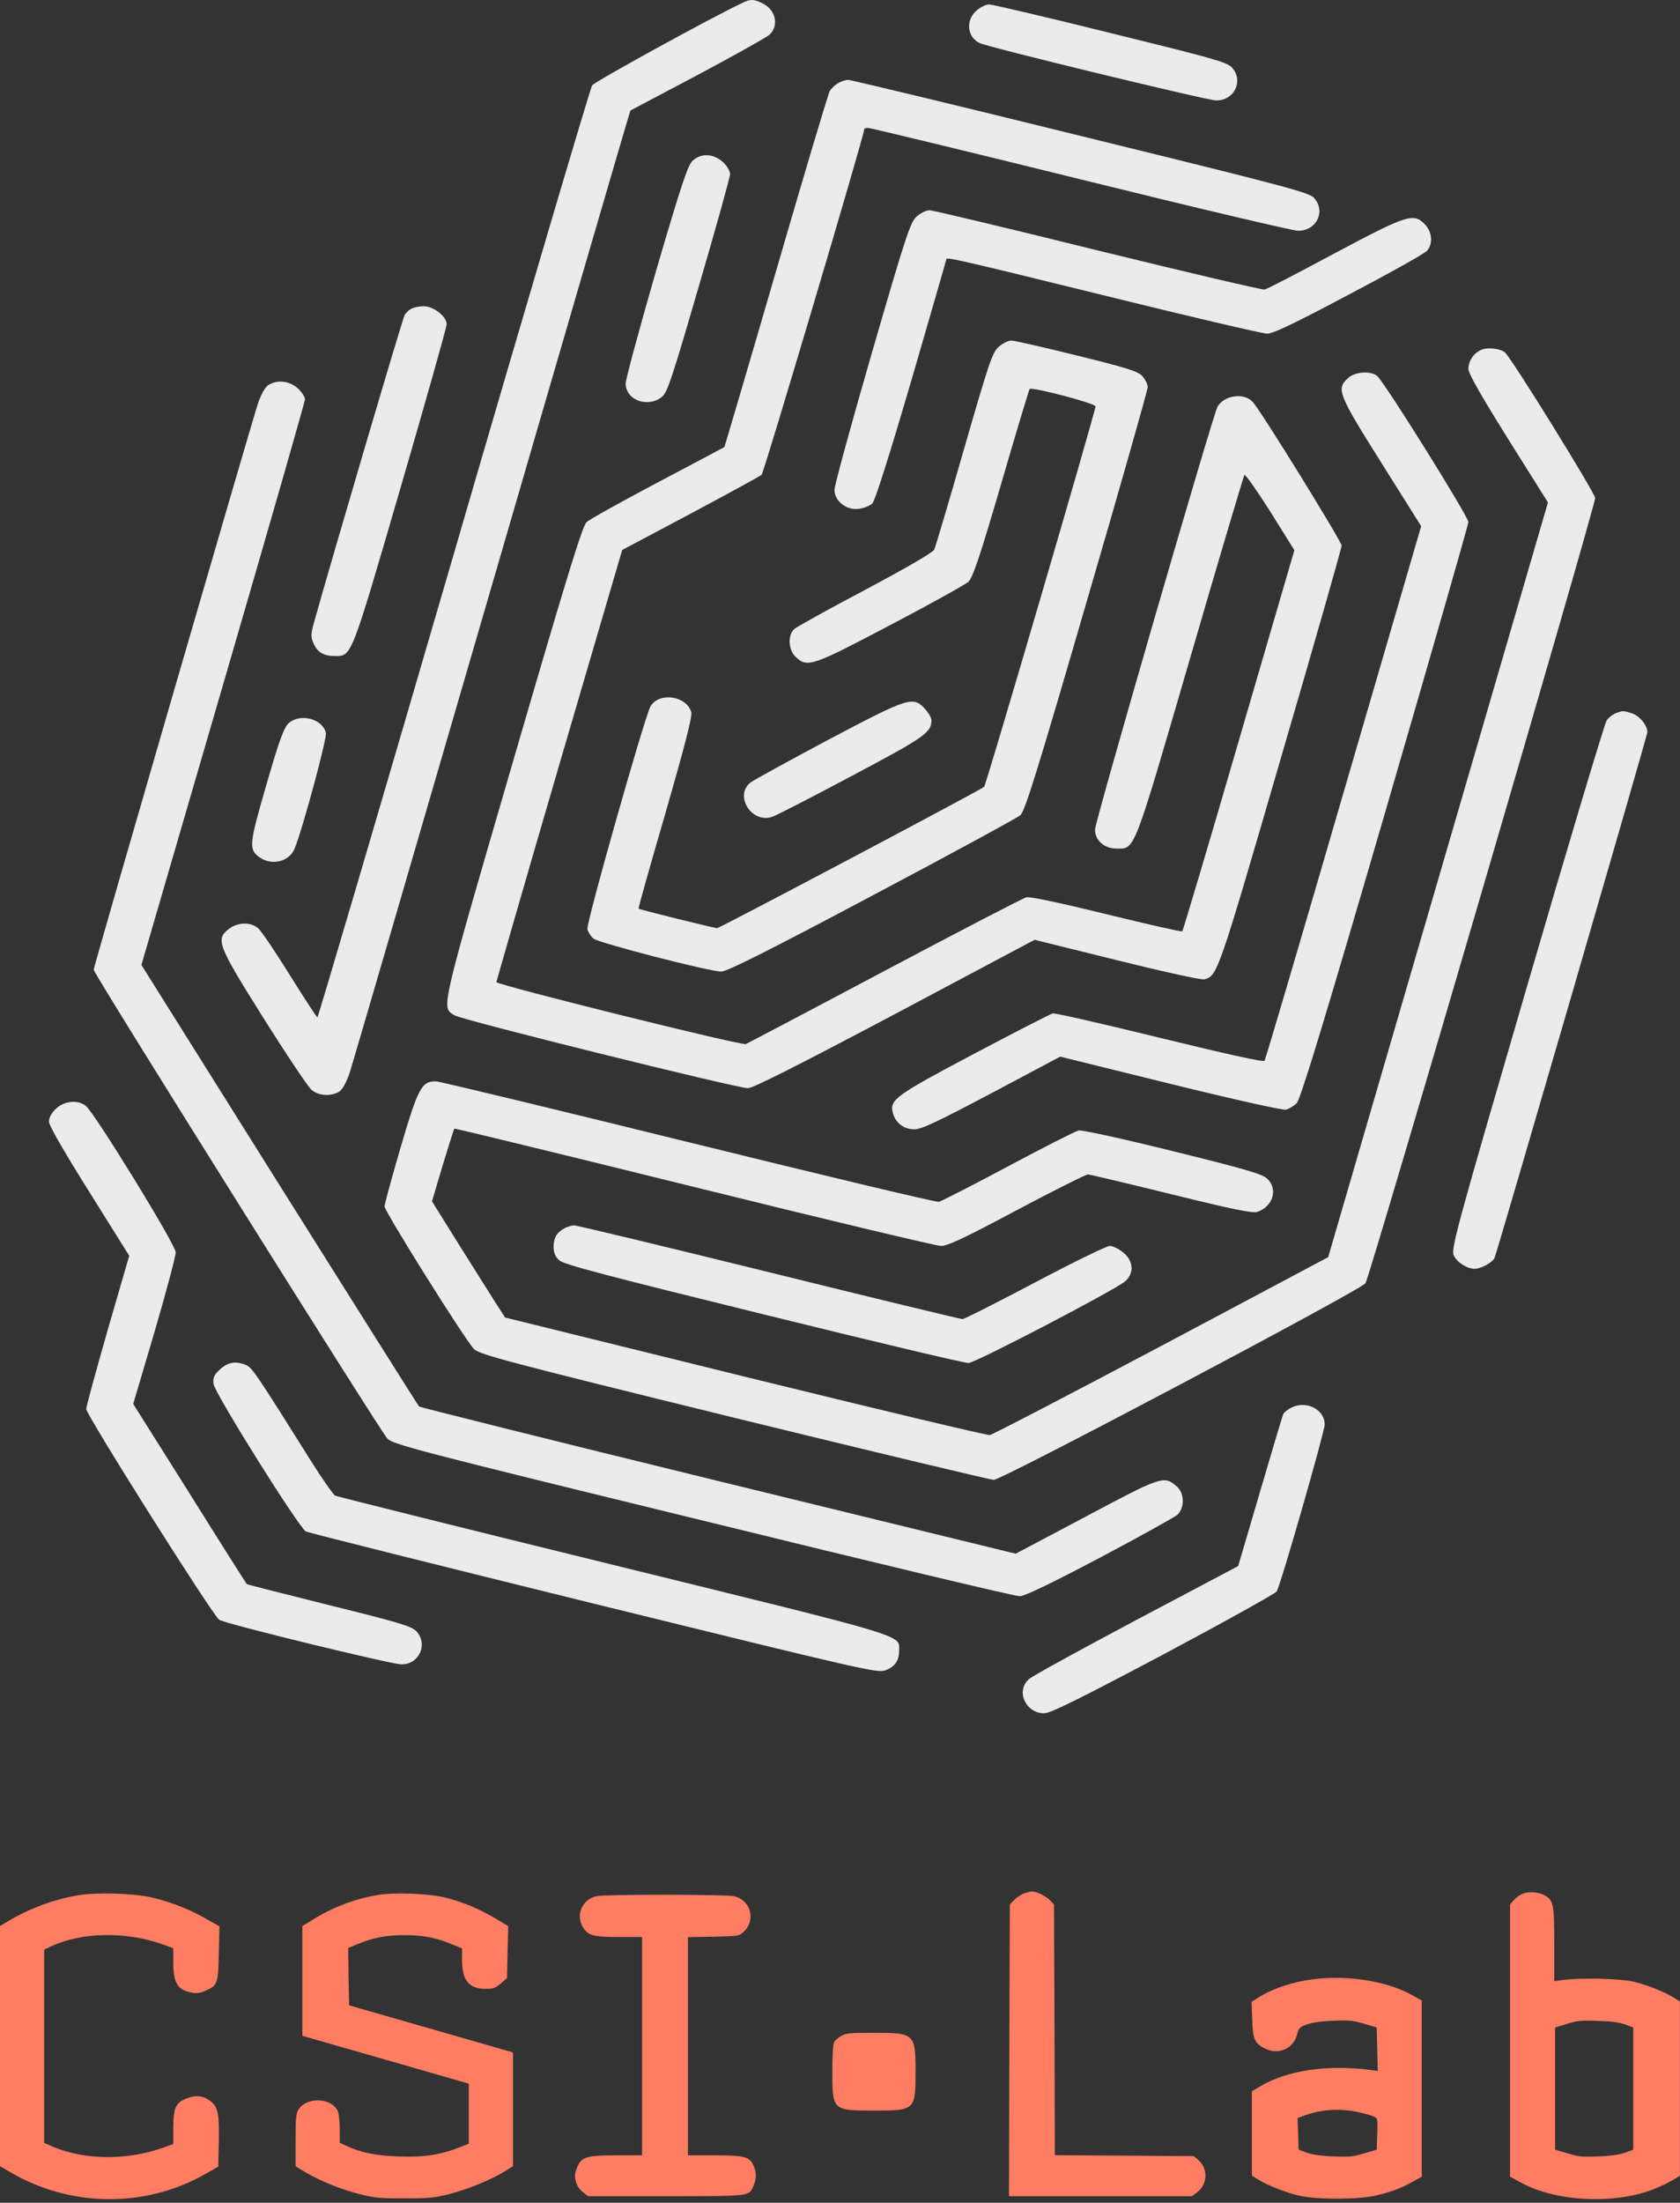 <svg width="103" height="135" viewBox="0 0 103 135" fill="none" xmlns="http://www.w3.org/2000/svg">
<rect x="0" y="0" width="103" height="135" fill="#333333" stroke="none"/>
<path d="M93.447 116.024C93.27 116.073 92.999 116.246 92.853 116.409L92.582 116.708V125.054V133.401L93.238 133.757C95.509 135.008 99.372 135.124 101.757 134.007C102.122 133.844 102.549 133.622 102.715 133.516L102.996 133.333V128V122.667L102.694 122.474C102.132 122.099 100.882 121.608 100.091 121.435C99.227 121.252 96.956 121.204 95.894 121.338L95.29 121.415V119.143C95.29 116.698 95.248 116.496 94.738 116.178C94.405 115.976 93.853 115.909 93.447 116.024ZM99.612 124.063L100.133 124.255V128V131.745L99.612 131.937C99.268 132.053 98.727 132.13 97.998 132.159C97.05 132.197 96.8 132.178 96.123 131.976L95.342 131.745V128V124.255L96.071 124.034C96.696 123.841 96.967 123.812 97.946 123.851C98.748 123.87 99.247 123.938 99.612 124.063Z" fill="#FF7D62"/>
<path d="M4.759 116.159C3.27 116.419 1.843 116.948 0.552 117.709L0 118.036V125.401V132.756L0.573 133.092C4.259 135.278 8.852 135.345 12.549 133.256L13.382 132.784L13.414 131.263C13.445 129.54 13.372 129.136 12.914 128.78C12.455 128.423 11.997 128.375 11.414 128.616C10.758 128.876 10.623 129.203 10.623 130.445V131.398L9.925 131.648C7.738 132.409 5.186 132.38 3.26 131.571L2.708 131.331V125.41V119.48L3.103 119.297C5.03 118.392 7.79 118.354 10.081 119.201L10.623 119.403V120.26C10.623 121.54 10.893 121.974 11.799 122.128C12.081 122.176 12.299 122.147 12.622 121.993C13.341 121.675 13.382 121.569 13.414 119.711L13.455 118.055L12.664 117.613C11.695 117.045 10.529 116.583 9.373 116.303C8.206 116.024 5.936 115.957 4.759 116.159Z" fill="#FF7D62"/>
<path d="M23.067 116.149C21.672 116.4 20.339 116.919 19.141 117.67L18.537 118.046V121.406V124.765L19.506 125.044C20.026 125.199 22.328 125.853 24.609 126.508L28.743 127.701V129.54V131.379L28.098 131.629C26.91 132.082 25.952 132.216 24.432 132.159C23.036 132.111 22.12 131.928 21.224 131.504L20.828 131.321V130.426C20.818 129.896 20.766 129.454 20.683 129.319C20.214 128.529 18.787 128.52 18.287 129.3C18.152 129.521 18.121 129.858 18.121 131.167V132.765L18.714 133.121C19.641 133.67 20.953 134.2 22.057 134.469C22.953 134.7 23.265 134.729 24.786 134.729C26.317 134.729 26.619 134.7 27.525 134.469C28.618 134.2 30.201 133.555 30.972 133.054L31.451 132.756V129.271V125.786L26.431 124.342L21.401 122.898L21.37 121.136L21.349 119.384L21.932 119.143C22.911 118.739 23.713 118.595 24.838 118.595C25.963 118.604 26.754 118.758 27.723 119.163L28.327 119.413V120.125C28.327 121.367 28.754 121.887 29.743 121.887C30.243 121.887 30.357 121.848 30.701 121.56L31.086 121.232L31.118 119.634L31.159 118.046L30.41 117.593C29.42 117.006 28.358 116.554 27.337 116.303C26.265 116.034 24.119 115.957 23.067 116.149Z" fill="#FF7D62"/>
<path d="M36.575 116.207C35.648 116.409 35.252 117.439 35.804 118.209C36.106 118.633 36.439 118.71 37.96 118.71H39.366V125.401V132.091H37.804C35.804 132.091 35.575 132.187 35.294 133.083C35.169 133.506 35.356 134.055 35.731 134.344L36.054 134.594H40.813C46.083 134.594 45.906 134.613 46.197 133.959C46.385 133.545 46.385 133.131 46.197 132.717C45.947 132.168 45.635 132.091 43.792 132.091H42.178V125.41V118.72L43.729 118.691C45.208 118.662 45.302 118.652 45.552 118.431C46.364 117.728 46.062 116.477 45.031 116.217C44.562 116.092 37.116 116.092 36.575 116.207Z" fill="#FF7D62"/>
<path d="M80.127 121.357C78.95 121.55 77.846 121.954 77.034 122.493L76.732 122.686L76.773 123.773C76.805 125.006 76.93 125.256 77.617 125.574C78.409 125.939 79.283 125.545 79.513 124.727C79.627 124.274 79.669 124.236 80.148 124.062C80.481 123.947 81.033 123.87 81.751 123.841C82.699 123.802 82.949 123.822 83.626 124.024L84.407 124.255L84.438 125.583L84.47 126.921L83.97 126.854C81.366 126.517 78.919 126.883 77.273 127.855L76.753 128.163V130.743V133.333L77.055 133.525C77.607 133.891 78.867 134.392 79.658 134.565C80.793 134.815 83.282 134.806 84.355 134.555C85.292 134.334 85.886 134.113 86.625 133.699L87.167 133.4V128V122.599L86.521 122.243C84.897 121.348 82.293 120.991 80.127 121.357ZM83.272 129.444C83.626 129.521 84.032 129.636 84.188 129.694C84.47 129.819 84.47 129.819 84.438 130.782L84.407 131.744L83.626 131.975C82.949 132.178 82.699 132.197 81.751 132.158C81.022 132.129 80.481 132.052 80.137 131.937L79.617 131.744L79.585 130.772L79.554 129.8L80.023 129.636C81.043 129.27 82.189 129.203 83.272 129.444Z" fill="#FF7D62"/>
<path d="M51.582 124.775C51.404 124.871 51.196 125.044 51.144 125.15C51.071 125.266 51.03 125.998 51.03 126.941C51.03 129.338 51.04 129.348 53.581 129.348C56.101 129.348 56.133 129.319 56.133 126.989C56.133 124.631 56.081 124.582 53.56 124.582C52.113 124.582 51.873 124.602 51.582 124.775Z" fill="#FF7D62"/>
<path d="M62.746 116.053C62.579 116.12 62.319 116.303 62.173 116.448L61.913 116.708L61.881 125.651L61.86 134.594H67.474H73.087L73.41 134.344C74.045 133.853 74.076 132.9 73.462 132.37L73.191 132.139L68.932 132.111L64.672 132.082L64.651 124.39L64.62 116.708L64.36 116.448C64.079 116.169 63.547 115.918 63.245 115.918C63.141 115.928 62.923 115.986 62.746 116.053Z" fill="#FF7D62"/>
<path d="M45.492 0.187C43.434 1.168 36.454 5.008 36.302 5.232C36.195 5.4 32.37 18.305 27.828 33.929C23.271 49.567 19.506 62.346 19.46 62.346C19.415 62.346 18.668 61.197 17.784 59.782C16.915 58.381 16.046 57.092 15.848 56.91C15.391 56.489 14.583 56.503 14.019 56.938C13.211 57.582 13.333 57.904 16.168 62.416C17.57 64.644 18.896 66.62 19.095 66.788C19.537 67.166 20.299 67.209 20.802 66.9C21 66.76 21.244 66.326 21.442 65.737C21.609 65.219 25.45 52.061 29.977 36.493C34.503 20.926 38.313 7.866 38.435 7.488L38.649 6.773L42.733 4.615C44.974 3.424 46.97 2.303 47.169 2.135C47.778 1.575 47.565 0.594 46.742 0.201C46.193 -0.065 46.01 -0.065 45.492 0.187Z" fill="white" fill-opacity="0.9"/>
<path d="M59.834 0.678C59.194 1.28 59.3 2.275 60.062 2.64C60.627 2.906 74.023 6.157 74.572 6.157C75.7 6.157 76.264 4.924 75.517 4.125C75.212 3.803 74.282 3.55 68.079 2.023C64.178 1.056 60.84 0.272 60.642 0.272C60.444 0.272 60.078 0.454 59.834 0.678Z" fill="white" fill-opacity="0.9"/>
<path d="M51.345 5.12C51.162 5.232 50.948 5.442 50.872 5.582C50.781 5.723 49.302 10.683 47.58 16.61C45.858 22.537 44.425 27.386 44.41 27.4C44.395 27.414 42.566 28.381 40.34 29.558C38.115 30.735 36.149 31.828 35.966 31.996C35.707 32.22 34.732 35.415 31.424 46.765C26.928 62.221 27.05 61.702 27.858 62.221C28.27 62.501 45.172 66.69 45.858 66.69C46.163 66.69 49.013 65.247 54.865 62.15L63.431 57.596L68.46 58.843C71.234 59.53 73.642 60.063 73.825 60.02C74.633 59.824 74.663 59.754 78.519 46.499C80.577 39.464 82.254 33.579 82.254 33.439C82.254 33.187 77.254 25.088 76.797 24.625C76.264 24.051 75.06 24.219 74.648 24.919C74.374 25.382 67.134 50.352 67.134 50.842C67.134 51.501 67.698 52.005 68.46 52.005C69.603 52.005 69.451 52.398 72.987 40.263C74.755 34.182 76.249 29.165 76.294 29.109C76.355 29.053 77.056 30.062 77.879 31.351L79.358 33.719L75.959 45.364C74.1 51.767 72.53 57.036 72.484 57.078C72.438 57.12 70.35 56.644 67.835 56.027C65.153 55.368 63.141 54.934 62.928 54.99C62.745 55.032 58.828 57.064 54.256 59.488C49.668 61.926 45.827 63.944 45.721 63.986C45.431 64.084 30.434 60.357 30.434 60.189C30.449 60.105 32.171 54.107 34.29 46.863L38.146 33.705L42.322 31.491C44.623 30.258 46.589 29.193 46.696 29.095C46.833 28.969 52.991 8.259 52.991 7.909C52.991 7.866 53.097 7.838 53.219 7.838C53.356 7.838 59.209 9.254 66.25 10.991C73.276 12.729 79.281 14.144 79.586 14.144C80.729 14.144 81.308 12.925 80.546 12.112C80.242 11.79 78.641 11.37 66.25 8.329C58.584 6.437 52.168 4.896 52 4.896C51.832 4.896 51.528 4.994 51.345 5.12Z" fill="white" fill-opacity="0.9"/>
<path d="M42.459 9.856C42.169 10.122 41.743 11.411 40.219 16.61C39.197 20.155 38.359 23.252 38.359 23.504C38.359 24.513 39.7 25.017 40.569 24.331C40.92 24.064 41.194 23.21 42.855 17.507C43.907 13.919 44.761 10.851 44.761 10.669C44.761 10.486 44.562 10.15 44.319 9.926C43.739 9.408 42.977 9.366 42.459 9.856Z" fill="white" fill-opacity="0.9"/>
<path d="M56.206 13.261C55.81 13.625 55.566 14.34 53.463 21.598C52.198 25.956 51.162 29.753 51.162 30.02C51.162 30.72 51.909 31.295 52.671 31.183C52.96 31.141 53.326 31.001 53.478 30.86C53.646 30.692 54.484 28.058 55.886 23.28C57.06 19.244 58.02 15.923 58.02 15.881C58.02 15.741 58.935 15.951 67.82 18.137C72.972 19.412 77.422 20.449 77.696 20.449C78.047 20.449 79.403 19.805 82.695 18.053C85.18 16.75 87.329 15.545 87.481 15.377C87.862 14.97 87.817 14.242 87.374 13.765C86.673 13.023 86.292 13.149 81.811 15.531C79.602 16.722 77.681 17.717 77.529 17.745C77.392 17.773 72.789 16.694 67.302 15.349C61.815 13.989 57.167 12.883 56.984 12.883C56.801 12.883 56.45 13.051 56.206 13.261Z" fill="white" fill-opacity="0.9"/>
<path d="M25.221 18.922C25.069 18.992 24.886 19.175 24.81 19.301C24.688 19.497 20.344 34.238 19.247 38.161C19.049 38.876 19.049 39.058 19.232 39.45C19.46 39.969 19.857 40.207 20.512 40.207C21.579 40.207 21.487 40.417 24.566 29.866C26.121 24.527 27.386 20.029 27.386 19.875C27.386 19.399 26.578 18.768 25.983 18.768C25.709 18.768 25.359 18.838 25.221 18.922Z" fill="white" fill-opacity="0.9"/>
<path d="M61.236 21.248C60.84 21.598 60.642 22.186 59.102 27.525C58.173 30.762 57.35 33.536 57.273 33.691C57.197 33.859 55.505 34.84 53.052 36.143C50.796 37.334 48.83 38.427 48.693 38.553C48.281 38.931 48.327 39.856 48.8 40.276C49.501 40.935 49.805 40.823 54.591 38.301C57.03 37.026 59.163 35.834 59.361 35.666C59.636 35.414 60.063 34.167 61.389 29.627C62.303 26.474 63.096 23.868 63.126 23.84C63.279 23.7 67.165 24.723 67.165 24.905C67.165 25.213 60.459 48.109 60.337 48.221C60.124 48.418 44.12 56.881 43.968 56.881C43.785 56.881 39.213 55.746 39.152 55.69C39.121 55.662 39.868 53.028 40.798 49.833C41.941 45.867 42.459 43.892 42.383 43.653C42.109 42.645 40.402 42.392 39.883 43.289C39.533 43.892 35.921 56.615 36.012 56.951C36.058 57.133 36.226 57.386 36.393 57.526C36.713 57.792 43.496 59.544 44.227 59.544C44.562 59.544 47.169 58.24 53.448 54.905C58.264 52.355 62.364 50.127 62.562 49.959C62.837 49.707 63.614 47.227 66.632 36.843C68.689 29.809 70.365 23.896 70.365 23.728C70.365 23.546 70.213 23.251 70.03 23.041C69.741 22.747 69.07 22.537 65.991 21.78C63.964 21.276 62.166 20.869 61.998 20.869C61.831 20.869 61.48 21.038 61.236 21.248Z" fill="white" fill-opacity="0.9"/>
<path d="M90.85 21.43C90.377 21.598 90.026 22.117 90.026 22.607C90.026 22.887 90.819 24.275 92.465 26.909L94.904 30.791L88.167 53.925L81.431 77.045L71.204 82.482C65.595 85.453 60.855 87.919 60.688 87.947C60.52 87.975 53.768 86.364 45.675 84.374L30.967 80.745L30.343 79.778C30.007 79.245 29.001 77.648 28.102 76.219L26.486 73.626L27.142 71.412C27.508 70.207 27.828 69.184 27.858 69.17C27.889 69.142 34.503 70.754 42.551 72.743C50.598 74.733 57.411 76.359 57.7 76.359C58.096 76.359 59.209 75.84 62.349 74.159C64.62 72.954 66.586 71.973 66.708 71.973C66.83 71.987 69.146 72.533 71.829 73.192C75.563 74.117 76.828 74.369 77.087 74.271C78.062 73.935 78.367 72.856 77.681 72.225C77.376 71.945 76.264 71.623 71.89 70.544C68.765 69.773 66.327 69.24 66.129 69.282C65.946 69.325 63.995 70.305 61.8 71.482C59.621 72.645 57.7 73.626 57.563 73.654C57.426 73.696 50.506 72.043 42.2 69.997C33.894 67.951 26.928 66.27 26.715 66.27C25.846 66.27 25.633 66.676 24.566 70.305C24.017 72.183 23.576 73.808 23.576 73.935C23.576 74.243 28.575 82.216 29.062 82.678C29.398 83.015 31.135 83.477 44.989 86.882C53.539 88.97 60.718 90.693 60.931 90.693C61.434 90.693 83.412 79.077 83.717 78.643C83.961 78.32 97.799 31.015 97.799 30.524C97.799 30.23 92.618 21.851 92.252 21.584C91.962 21.36 91.215 21.276 90.85 21.43Z" fill="white" fill-opacity="0.9"/>
<path d="M82.635 23.182C81.918 23.84 82.04 24.149 84.692 28.366L87.131 32.248L82.376 48.558C79.769 57.526 77.59 64.925 77.529 65.009C77.468 65.107 75.212 64.602 71.128 63.608C67.653 62.753 64.696 62.08 64.543 62.108C64.391 62.15 62.196 63.271 59.681 64.602C54.835 67.167 54.53 67.405 54.743 68.218C54.911 68.82 55.414 69.212 56.054 69.212C56.496 69.212 57.441 68.764 60.809 66.984L65.001 64.757L71.752 66.424C75.624 67.377 78.641 68.049 78.84 68.007C79.022 67.965 79.312 67.783 79.495 67.615C79.724 67.391 81.095 62.921 84.921 49.791C87.725 40.151 90.026 32.136 90.026 31.995C90.026 31.659 84.799 23.28 84.418 23.028C83.976 22.705 83.046 22.789 82.635 23.182Z" fill="white" fill-opacity="0.9"/>
<path d="M16.443 23.603C16.244 23.743 16.001 24.177 15.803 24.766C15.254 26.489 5.743 59.236 5.743 59.432C5.743 59.67 23.286 87.653 23.743 88.158C24.078 88.522 25.572 88.914 43.084 93.188C53.524 95.752 62.273 97.84 62.516 97.826C62.821 97.826 64.437 97.041 67.394 95.486C69.832 94.197 71.966 93.006 72.164 92.852C72.636 92.445 72.636 91.52 72.149 91.1C71.356 90.414 71.249 90.456 66.586 92.936L62.273 95.22L44.029 90.764C34 88.312 25.755 86.252 25.694 86.196C25.633 86.14 21.792 80.03 17.128 72.618L8.67 59.138L13.684 41.931C16.443 32.472 18.698 24.611 18.698 24.471C18.698 24.331 18.5 24.023 18.256 23.799C17.738 23.336 17.006 23.252 16.443 23.603Z" fill="white" fill-opacity="0.9"/>
<path d="M50.735 45.363C48.296 46.666 46.163 47.829 45.995 47.97C45.004 48.796 46.102 50.492 47.352 50.057C47.595 49.973 49.79 48.852 52.229 47.549C56.725 45.167 57.106 44.887 57.106 44.144C57.106 43.99 56.923 43.682 56.709 43.444C55.978 42.645 55.719 42.729 50.735 45.363Z" fill="white" fill-opacity="0.9"/>
<path d="M99.064 43.71C98.882 43.78 98.622 43.976 98.501 44.159C98.379 44.341 96.169 51.697 93.608 60.497C89.356 75.084 88.944 76.555 89.127 76.933C89.31 77.354 89.95 77.76 90.407 77.76C90.788 77.76 91.505 77.368 91.627 77.102C91.81 76.667 101 45.069 101 44.873C101 44.453 100.528 43.878 100.07 43.724C99.506 43.542 99.506 43.542 99.064 43.71Z" fill="white" fill-opacity="0.9"/>
<path d="M17.723 44.298C17.418 44.565 17.159 45.237 16.336 48.082C15.269 51.767 15.239 52.047 15.909 52.538C16.656 53.07 17.723 52.818 18.058 52.019C18.531 50.884 20.07 45.223 19.979 44.901C19.75 44.046 18.439 43.71 17.723 44.298Z" fill="white" fill-opacity="0.9"/>
<path d="M3.442 67.937C3.168 68.19 3 68.498 3 68.736C3 68.974 3.93 70.586 5.469 73.038L7.923 76.961L6.597 81.529C5.881 84.038 5.286 86.21 5.286 86.35C5.286 86.714 13.074 99.059 13.44 99.269C13.867 99.535 24.002 102.001 24.612 102.001C25.709 102.001 26.258 100.768 25.526 99.97C25.221 99.661 24.49 99.437 20.177 98.372C17.433 97.686 15.162 97.111 15.132 97.083C15.101 97.055 13.516 94.561 11.626 91.534L8.167 86.041L9.477 81.614C10.194 79.161 10.773 76.989 10.773 76.751C10.773 76.289 5.804 68.204 5.256 67.769C4.768 67.391 3.96 67.461 3.442 67.937Z" fill="white" fill-opacity="0.9"/>
<path d="M34.625 75.266C34.138 75.532 33.955 75.826 33.939 76.401C33.939 76.765 34.046 77.031 34.29 77.242C34.549 77.494 37.186 78.18 46.803 80.549C53.494 82.202 59.163 83.547 59.377 83.533C59.819 83.519 68.384 79.049 68.994 78.517C69.542 78.026 69.497 77.284 68.872 76.765C68.597 76.541 68.232 76.359 68.034 76.359C67.851 76.359 65.778 77.368 63.446 78.601C61.114 79.834 59.118 80.843 59.011 80.843C58.904 80.843 53.555 79.554 47.153 77.97C40.737 76.387 35.357 75.098 35.204 75.098C35.052 75.098 34.793 75.182 34.625 75.266Z" fill="white" fill-opacity="0.9"/>
<path d="M13.486 83.925C13.12 84.262 13.044 84.444 13.09 84.808C13.166 85.397 18.348 93.664 18.759 93.86C18.942 93.944 26.883 95.934 36.439 98.288C53.021 102.366 53.814 102.548 54.286 102.366C54.865 102.141 55.124 101.777 55.124 101.175C55.124 100.166 55.947 100.418 37.597 95.906C28.331 93.636 20.664 91.716 20.542 91.66C20.436 91.604 19.719 90.581 18.973 89.39C15.696 84.164 15.452 83.813 15.086 83.659C14.461 83.393 13.973 83.477 13.486 83.925Z" fill="white" fill-opacity="0.9"/>
<path d="M79.266 86.223C79.007 86.335 78.748 86.532 78.672 86.672C78.611 86.826 77.971 88.97 77.239 91.464L75.913 95.976L69.664 99.283C66.235 101.105 63.263 102.73 63.08 102.912C62.257 103.627 62.882 105 64.01 105C64.406 105 66.128 104.145 71.341 101.385C75.075 99.395 78.199 97.657 78.275 97.531C78.535 97.083 81.202 87.779 81.217 87.302C81.217 86.42 80.181 85.845 79.266 86.223Z" fill="white" fill-opacity="0.9"/>
</svg>
